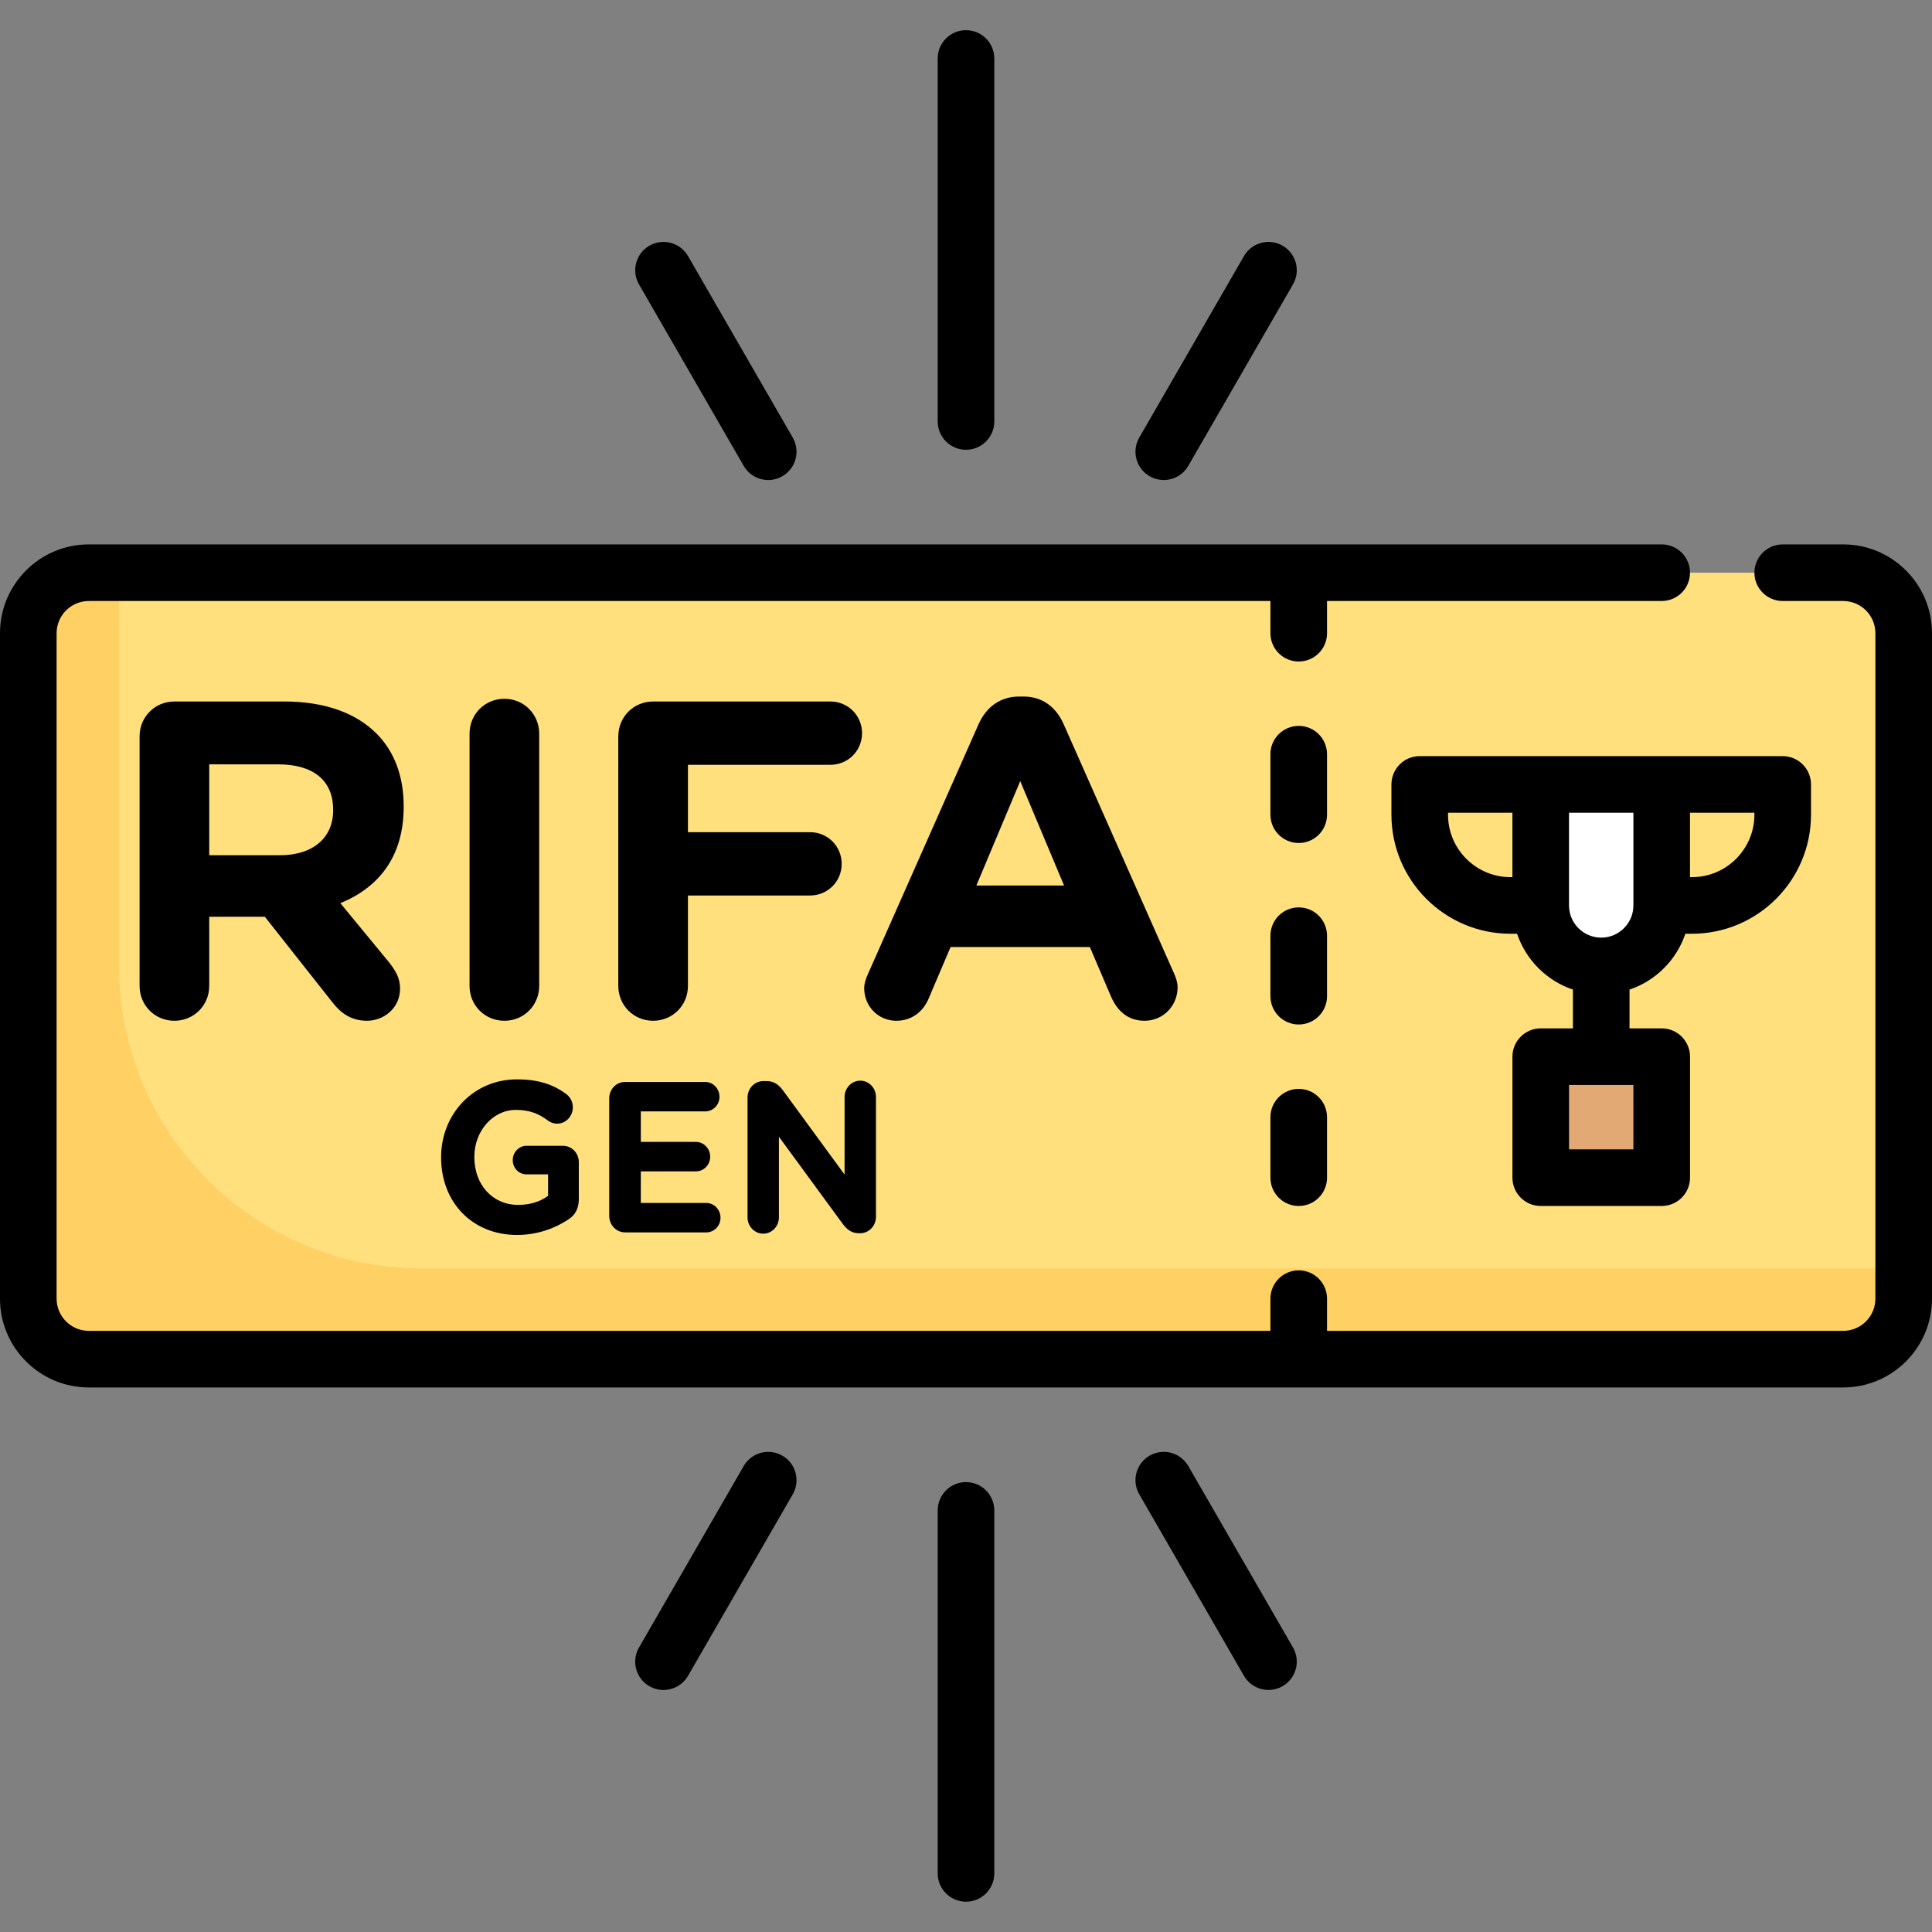 <?xml version="1.0" encoding="UTF-8" standalone="no"?>
<svg
   xmlns:dc="http://purl.org/dc/elements/1.1/"
   xmlns:cc="http://creativecommons.org/ns#"
   xmlns:rdf="http://www.w3.org/1999/02/22-rdf-syntax-ns#"
   xmlns:svg="http://www.w3.org/2000/svg"
   xmlns="http://www.w3.org/2000/svg"
   xmlns:sodipodi="http://sodipodi.sourceforge.net/DTD/sodipodi-0.dtd"
   xmlns:inkscape="http://www.inkscape.org/namespaces/inkscape"
   height="512pt"
   viewBox="0 -8 512 512"
   width="512pt"
   version="1.1"
   id="svg38"
   sodipodi:docname="rifa.svg"
   inkscape:version="0.92.4 5da689c313, 2019-01-14">
  <rect x="0" y="-8" width="512" height="512" fill="#808080" stroke="none"/>
  <defs
     id="defs42" />
  <sodipodi:namedview
     pagecolor="#ffffff"
     bordercolor="#666666"
     borderopacity="1"
     objecttolerance="10"
     gridtolerance="10"
     guidetolerance="10"
     inkscape:pageopacity="0"
     inkscape:pageshadow="2"
     inkscape:window-width="1872"
     inkscape:window-height="1024"
     id="namedview40"
     showgrid="false"
     inkscape:zoom="0.9777961"
     inkscape:cx="172.63571"
     inkscape:cy="347.58004"
     inkscape:window-x="1072"
     inkscape:window-y="28"
     inkscape:window-maximized="1"
     inkscape:current-layer="g863" />
  <path
     d="m488.469 143.773h-464.938c-8.852 0-16.031 7.18-16.031 16.035v176.352c0 8.855 7.18 16.035 16.031 16.035h464.938c8.852 0 16.031-7.18 16.031-16.035v-176.352c0-8.855-7.18-16.035-16.031-16.035zm0 0"
     fill="#ffe07d"
     id="path2" />
  <path
     d="m408.305 272.031h32.066v32.066h-32.066zm0 0"
     fill="#e2a975"
     id="path4" />
  <path
     d="m424.34 247.984c-8.855 0-16.031-7.18-16.031-16.031v-32.066h32.062v32.066c0 8.852-7.18 16.031-16.031 16.031zm0 0"
     fill="#fff"
     id="path6" />
  <path
     d="m31.547 247.984v-104.211h-8.016c-8.852 0-16.031 7.18-16.031 16.031v176.355c0 8.855 7.18 16.031 16.031 16.031h464.938c8.852 0 16.031-7.176 16.031-16.031v-8.016h-392.789c-44.273 0-80.164-35.887-80.164-80.16zm0 0"
     fill="#ffd064"
     id="path8" />
  <path
     d="m488.469 136.273h-16.031c-4.141 0-7.5 3.359-7.5 7.5 0 4.145 3.359 7.5 7.5 7.5h16.031c4.703 0 8.531 3.828 8.531 8.535v176.352c0 4.707-3.828 8.531-8.531 8.531h-136.793v-8.531c0-4.141-3.355-7.5-7.5-7.5-4.141 0-7.5 3.359-7.5 7.5v8.531h-313.145c-4.703 0-8.531-3.828-8.531-8.531v-176.352c0-4.707 3.828-8.535 8.531-8.535h313.145v8.535c0 4.141 3.359 7.5 7.5 7.5 4.145 0 7.5-3.359 7.5-7.5v-8.535h88.691c4.145 0 7.5-3.355 7.5-7.5 0-4.141-3.355-7.5-7.5-7.5h-416.836c-12.973 0-23.531 10.559-23.531 23.535v176.352c0 12.977 10.559 23.531 23.531 23.531h464.938c12.977 0 23.531-10.555 23.531-23.531v-176.352c0-12.977-10.559-23.535-23.531-23.535zm0 0"
     id="path10" />
  <path
     d="m351.676 239.969c0-4.145-3.355-7.5-7.5-7.5-4.141 0-7.5 3.355-7.5 7.5v16.031c0 4.141 3.359 7.5 7.5 7.5 4.145 0 7.5-3.359 7.5-7.5zm0 0"
     id="path12" />
  <path
     d="m351.676 191.871c0-4.141-3.355-7.5-7.5-7.5-4.141 0-7.5 3.359-7.5 7.5v16.031c0 4.145 3.359 7.5 7.5 7.5 4.145 0 7.5-3.355 7.5-7.5zm0 0"
     id="path14" />
  <path
     d="m344.176 280.566c-4.141 0-7.5 3.355-7.5 7.5v16.031c0 4.141 3.359 7.5 7.5 7.5 4.145 0 7.5-3.359 7.5-7.5v-16.031c0-4.145-3.355-7.5-7.5-7.5zm0 0"
     id="path16" />
  <path
     d="m256 111.195c4.141 0 7.5-3.359 7.5-7.5v-96.195c0-4.141-3.359-7.5-7.5-7.5s-7.5 3.359-7.5 7.5v96.191c0 4.145 3.359 7.504 7.5 7.504zm0 0"
     id="path24" />
  <path
     d="m304.668 118.203c1.18.68 2.469 1.004 3.738 1.004 2.594 0 5.117-1.344 6.504-3.754l27.746-48.09c2.07-3.59.84-8.176-2.746-10.246-3.59-2.07-8.176-.84-10.246 2.75l-27.746 48.094c-2.07 3.586-.84 8.172 2.75 10.242zm0 0"
     id="path26" />
  <path
     d="m197.09 115.457c1.387 2.406 3.91 3.754 6.504 3.754 1.27 0 2.559-.324 3.738-1.004 3.59-2.07 4.82-6.656 2.75-10.246l-27.746-48.094c-2.07-3.586-6.656-4.816-10.246-2.75-3.586 2.07-4.816 6.66-2.75 10.246zm0 0"
     id="path28" />
  <path
     d="m256 384.773c-4.141 0-7.5 3.359-7.5 7.5v96.195c0 4.141 3.359 7.5 7.5 7.5s7.5-3.359 7.5-7.5v-96.195c0-4.141-3.359-7.5-7.5-7.5zm0 0"
     id="path30" />
  <path
     d="m207.332 377.766c-3.586-2.07-8.172-.84-10.242 2.75l-27.75 48.094c-2.07 3.586-.836 8.172 2.75 10.242 1.18.684 2.469 1.008 3.742 1.008 2.59 0 5.113-1.348 6.504-3.754l27.746-48.094c2.07-3.59.84-8.176-2.75-10.246zm0 0"
     id="path32" />
  <path
     d="m314.91 380.512c-2.07-3.59-6.656-4.82-10.246-2.75-3.586 2.07-4.816 6.656-2.746 10.246l27.746 48.094c1.391 2.406 3.91 3.75 6.504 3.75 1.27 0 2.559-.324 3.738-1.004 3.59-2.07 4.82-6.656 2.75-10.246zm0 0"
     id="path34" />
  <path
     d="m446.637 239.453h1.75c17.395 0 31.547-14.152 31.547-31.551v-8.016c0-4.141-3.355-7.5-7.5-7.5h-96.191c-4.145 0-7.5 3.359-7.5 7.5v8.016c0 17.398 14.152 31.551 31.547 31.551h1.75c2.344 6.949 7.848 12.453 14.801 14.801v10.277h-8.531c-4.145 0-7.5 3.359-7.5 7.5v32.066c0 4.141 3.355 7.5 7.5 7.5h32.062c4.141 0 7.5-3.359 7.5-7.5v-32.066c0-4.141-3.359-7.5-7.5-7.5h-8.531v-10.277c6.949-2.348 12.453-7.852 14.797-14.801zm-13.766 57.145h-17.062v-17.066h17.062zm32.066-88.695c0 9.125-7.426 16.551-16.551 16.551h-.516v-17.066h17.066zm-81.195 0v-.516h17.066v17.066h-.52c-9.125 0-16.547-7.426-16.547-16.551zm32.066-.516h17.062v24.566c0 4.703-3.828 8.531-8.531 8.531s-8.531-3.828-8.531-8.531zm0 0"
     id="path36" />
  <g
     id="g863"
     transform="translate(-2.169,-0.574)">
    <g
       aria-label="RIFA"
       style="font-style:normal;font-weight:normal;font-size:119.841px;line-height:1.25;font-family:sans-serif;letter-spacing:0px;word-spacing:0px;fill:#000000;fill-opacity:1;stroke:none;stroke-width:2.996"
       id="text853">
      <path
         d="m 39.161,253.859 c 0,5.153 4.075,9.228 9.228,9.228 5.153,0 9.228,-4.075 9.228,-9.228 v -18.336 h 14.74 l 17.976,22.77 c 2.157,2.756 4.913,4.794 9.108,4.794 4.434,0 8.748,-3.356 8.748,-8.509 0,-2.876 -1.198,-4.794 -2.996,-7.071 L 92.37,231.928 c 10.187,-4.194 16.778,-12.344 16.778,-25.526 v -0.24 c 0,-7.91 -2.517,-14.501 -7.19,-19.175 -5.513,-5.513 -13.782,-8.509 -24.448,-8.509 H 48.389 c -5.153,0 -9.228,4.075 -9.228,9.228 z m 18.456,-34.634 v -24.088 h 18.336 c 8.988,0 14.501,4.075 14.501,11.984 v 0.24 c 0,7.071 -5.153,11.864 -14.141,11.864 z"
         style="font-style:normal;font-variant:normal;font-weight:normal;font-stretch:normal;line-height:1.25;font-family:'Gotham Rounded';-inkscape-font-specification:'Gotham Rounded';stroke-width:2.996"
         id="path834" />
      <path
         d="m 126.604,253.859 c 0,5.153 4.075,9.228 9.228,9.228 5.153,0 9.228,-4.075 9.228,-9.228 v -66.871 c 0,-5.153 -4.075,-9.228 -9.228,-9.228 -5.153,0 -9.228,4.075 -9.228,9.228 z"
         style="font-style:normal;font-variant:normal;font-weight:normal;font-stretch:normal;line-height:1.25;font-family:'Gotham Rounded';-inkscape-font-specification:'Gotham Rounded';stroke-width:2.996"
         id="path836" />
      <path
         d="m 166.024,253.859 c 0,5.153 4.075,9.228 9.228,9.228 5.153,0 9.228,-4.075 9.228,-9.228 v -23.968 h 32.357 c 4.674,0 8.389,-3.715 8.389,-8.389 0,-4.674 -3.715,-8.389 -8.389,-8.389 h -32.357 v -17.856 h 37.75 c 4.674,0 8.389,-3.715 8.389,-8.389 0,-4.674 -3.715,-8.389 -8.389,-8.389 h -46.978 c -5.153,0 -9.228,4.075 -9.228,9.228 z"
         style="font-style:normal;font-variant:normal;font-weight:normal;font-stretch:normal;line-height:1.25;font-family:'Gotham Rounded';-inkscape-font-specification:'Gotham Rounded';stroke-width:2.996"
         id="path838" />
      <path
         d="m 231.193,254.458 c 0,4.794 3.715,8.629 8.509,8.629 3.835,0 6.951,-2.157 8.509,-5.752 l 5.872,-13.782 h 36.911 l 5.633,13.183 c 1.678,3.835 4.554,6.352 8.868,6.352 4.913,0 8.748,-3.955 8.748,-8.868 0,-1.198 -0.36,-2.397 -0.959,-3.715 l -29.241,-66.033 c -2.037,-4.554 -5.633,-7.31 -10.666,-7.31 h -1.079 c -5.033,0 -8.748,2.756 -10.786,7.31 l -29.241,66.033 c -0.599,1.318 -1.079,2.637 -1.079,3.955 z m 29.721,-27.204 11.625,-27.683 11.625,27.683 z"
         style="font-style:normal;font-variant:normal;font-weight:normal;font-stretch:normal;line-height:1.25;font-family:'Gotham Rounded';-inkscape-font-specification:'Gotham Rounded';stroke-width:2.996"
         id="path840" />
    </g>
    <g
       aria-label="GEN"
       transform="scale(0.98,1.02)"
       style="font-style:normal;font-weight:normal;font-size:55.834px;line-height:1.25;font-family:sans-serif;letter-spacing:0px;word-spacing:0px;fill:#000000;fill-opacity:1;stroke:none;stroke-width:1.396"
       id="text857">
      <path
         d="m 142.043,313.581 c 5.863,0 10.497,-1.954 13.679,-3.908 2.066,-1.228 3.015,-2.959 3.015,-5.472 v -9.492 c 0,-2.401 -1.898,-4.299 -4.299,-4.299 h -9.827 c -2.066,0 -3.741,1.675 -3.741,3.741 0,2.066 1.675,3.685 3.741,3.685 h 5.807 v 5.583 c -2.178,1.563 -4.969,2.345 -8.096,2.345 -6.923,0 -11.837,-5.248 -11.837,-12.395 v -0.112 c 0,-6.644 4.969,-12.172 11.223,-12.172 3.685,0 6.198,1.005 8.543,2.68 0.614,0.447 1.396,0.893 2.624,0.893 2.345,0 4.243,-1.898 4.243,-4.243 0,-1.675 -0.949,-2.848 -1.787,-3.462 -3.518,-2.457 -7.426,-3.797 -13.344,-3.797 -11.837,0 -20.491,9.101 -20.491,20.212 v 0.112 c 0,11.558 8.375,20.1 20.547,20.1 z"
         style="font-style:normal;font-variant:normal;font-weight:normal;font-stretch:normal;font-family:'Gotham Rounded';-inkscape-font-specification:'Gotham Rounded';fill:#000000;stroke-width:1.396"
         id="path843" />
      <path
         d="m 171.256,312.911 h 21.943 c 2.122,0 3.853,-1.675 3.853,-3.797 0,-2.122 -1.731,-3.853 -3.853,-3.853 h -17.699 v -8.208 h 14.908 c 2.122,0 3.853,-1.675 3.853,-3.797 0,-2.122 -1.731,-3.853 -3.853,-3.853 h -14.908 v -7.928 h 17.42 c 2.122,0 3.853,-1.675 3.853,-3.797 0,-2.122 -1.731,-3.853 -3.853,-3.853 h -21.664 c -2.401,0 -4.299,1.898 -4.299,4.299 v 30.485 c 0,2.401 1.898,4.299 4.299,4.299 z"
         style="font-style:normal;font-variant:normal;font-weight:normal;font-stretch:normal;font-family:'Gotham Rounded';-inkscape-font-specification:'Gotham Rounded';fill:#000000;stroke-width:1.396"
         id="path845" />
      <path
         d="m 204.361,309.002 c 0,2.345 1.898,4.243 4.243,4.243 2.345,0 4.243,-1.898 4.243,-4.243 v -20.938 l 17.197,22.557 c 1.173,1.508 2.401,2.513 4.467,2.513 h 0.279 c 2.401,0 4.299,-1.898 4.299,-4.299 v -31.1 c 0,-2.345 -1.898,-4.243 -4.243,-4.243 -2.345,0 -4.243,1.898 -4.243,4.243 v 20.156 l -16.583,-21.775 c -1.173,-1.508 -2.401,-2.513 -4.467,-2.513 h -0.893 c -2.401,0 -4.299,1.898 -4.299,4.299 z"
         style="font-style:normal;font-variant:normal;font-weight:normal;font-stretch:normal;font-family:'Gotham Rounded';-inkscape-font-specification:'Gotham Rounded';fill:#000000;stroke-width:1.396"
         id="path847" />
    </g>
  </g>
</svg>

